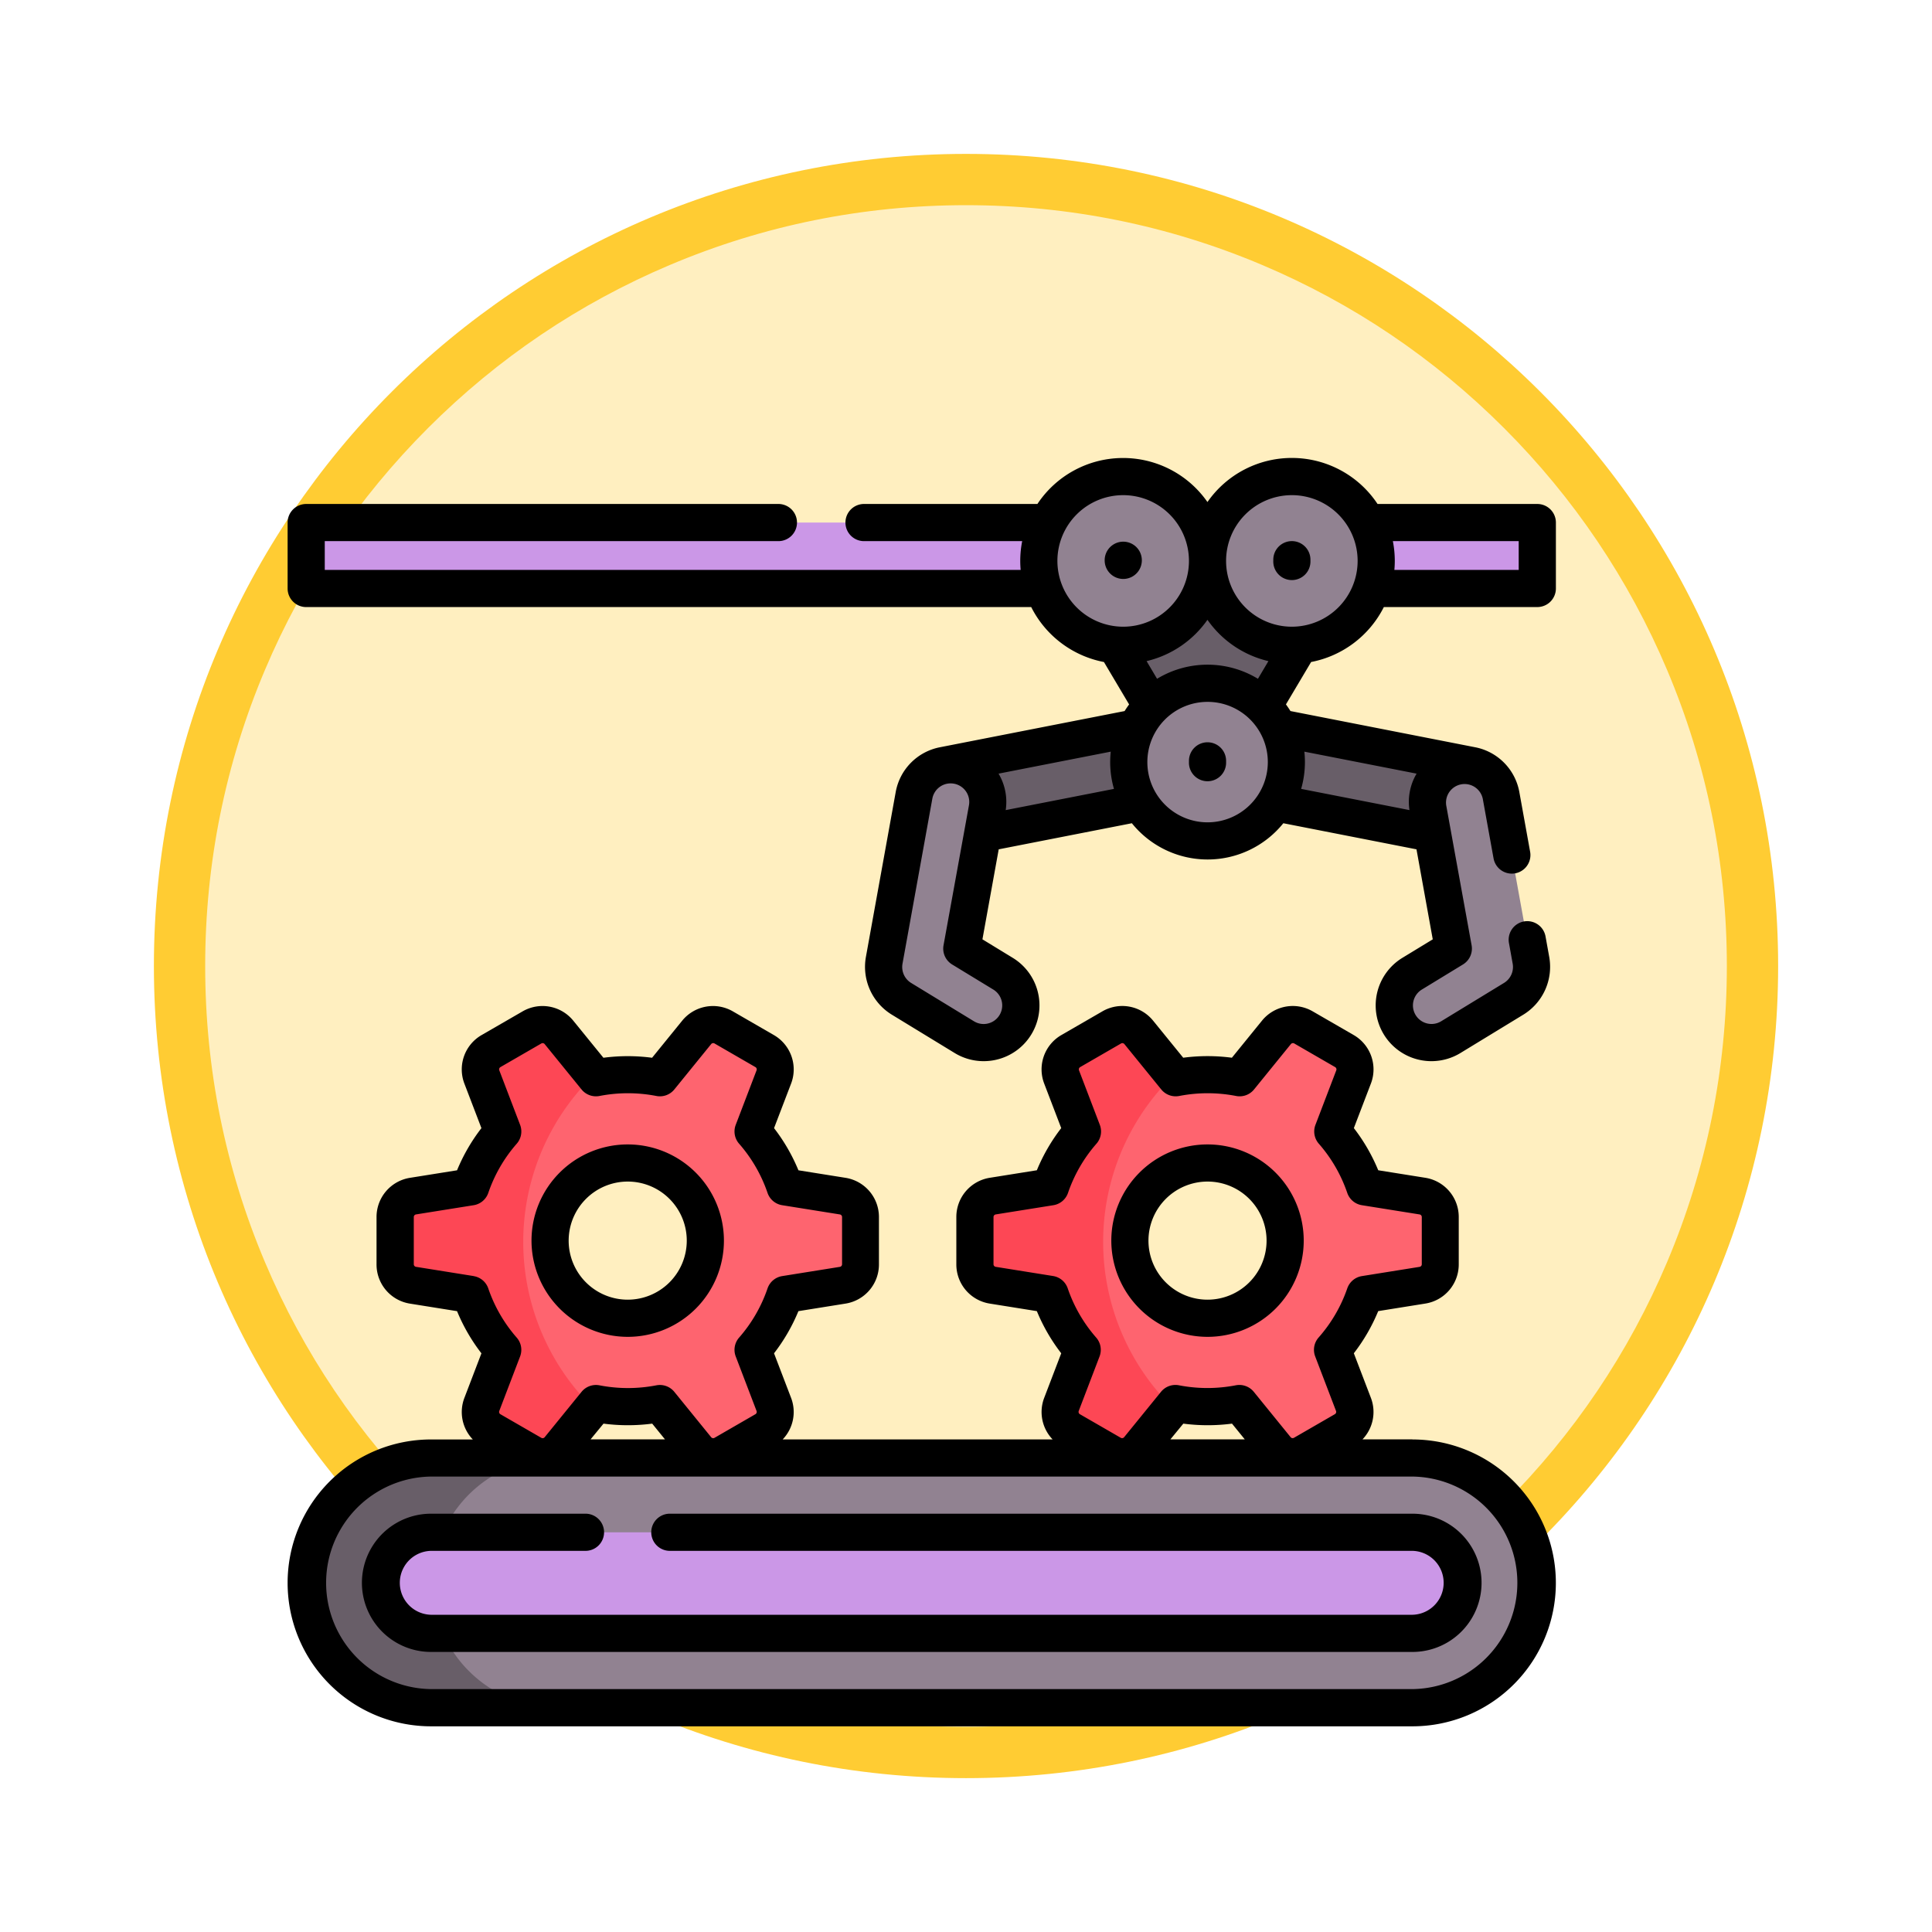 <svg xmlns="http://www.w3.org/2000/svg" xmlns:xlink="http://www.w3.org/1999/xlink" width="113" height="113" viewBox="0 0 113 113">
  <defs>
    <filter id="Trazado_982547" x="0" y="0" width="113" height="113" filterUnits="userSpaceOnUse">
      <feOffset dy="3" input="SourceAlpha"/>
      <feGaussianBlur stdDeviation="3" result="blur"/>
      <feFlood flood-opacity="0.161"/>
      <feComposite operator="in" in2="blur"/>
      <feComposite in="SourceGraphic"/>
    </filter>
  </defs>
  <g id="Grupo_1218001" data-name="Grupo 1218001" transform="translate(-743 -1062.034)">
    <g id="Grupo_1217132" data-name="Grupo 1217132" transform="translate(0.955 -2832.115)">
      <g id="Grupo_1210959" data-name="Grupo 1210959" transform="translate(0 -689.385)">
        <g id="Grupo_1209936" data-name="Grupo 1209936" transform="translate(0 -2945.274)">
          <g id="Grupo_1208706" data-name="Grupo 1208706" transform="translate(-1.454 3213.429)">
            <g id="Grupo_1148634" data-name="Grupo 1148634" transform="translate(488.454 600.047)">
              <g id="Grupo_1148525" data-name="Grupo 1148525" transform="translate(264.046 3721.333)">
                <g transform="matrix(1, 0, 0, 1, -9, -6)" filter="url(#Trazado_982547)">
                  <g id="Trazado_982547-2" data-name="Trazado 982547" transform="translate(9 6)" fill="#ffefc0">
                    <path d="M 47.5 93.5 C 41.289 93.5 35.265 92.284 29.595 89.886 C 24.118 87.569 19.198 84.252 14.973 80.027 C 10.748 75.802 7.431 70.882 5.114 65.405 C 2.716 59.735 1.5 53.711 1.5 47.5 C 1.5 41.289 2.716 35.265 5.114 29.595 C 7.431 24.118 10.748 19.198 14.973 14.973 C 19.198 10.748 24.118 7.431 29.595 5.114 C 35.265 2.716 41.289 1.5 47.5 1.5 C 53.711 1.5 59.735 2.716 65.405 5.114 C 70.882 7.431 75.802 10.748 80.027 14.973 C 84.252 19.198 87.569 24.118 89.886 29.595 C 92.284 35.265 93.5 41.289 93.5 47.5 C 93.5 53.711 92.284 59.735 89.886 65.405 C 87.569 70.882 84.252 75.802 80.027 80.027 C 75.802 84.252 70.882 87.569 65.405 89.886 C 59.735 92.284 53.711 93.5 47.5 93.5 Z" stroke="none"/>
                    <path d="M 47.5 3 C 41.491 3 35.664 4.176 30.18 6.496 C 24.881 8.737 20.122 11.946 16.034 16.034 C 11.946 20.122 8.737 24.881 6.496 30.18 C 4.176 35.664 3 41.491 3 47.5 C 3 53.509 4.176 59.336 6.496 64.82 C 8.737 70.119 11.946 74.878 16.034 78.966 C 20.122 83.054 24.881 86.263 30.18 88.504 C 35.664 90.824 41.491 92 47.5 92 C 53.509 92 59.336 90.824 64.82 88.504 C 70.119 86.263 74.878 83.054 78.966 78.966 C 83.054 74.878 86.263 70.119 88.504 64.82 C 90.824 59.336 92 53.509 92 47.5 C 92 41.491 90.824 35.664 88.504 30.18 C 86.263 24.881 83.054 20.122 78.966 16.034 C 74.878 11.946 70.119 8.737 64.82 6.496 C 59.336 4.176 53.509 3 47.5 3 M 47.5 0 C 73.734 0 95 21.266 95 47.5 C 95 73.734 73.734 95 47.5 95 C 21.266 95 0 73.734 0 47.5 C 0 21.266 21.266 0 47.5 0 Z" stroke="none" fill="#fc3"/>
                  </g>
                </g>
              </g>
            </g>
          </g>
        </g>
      </g>
    </g>
    <g id="transportador" transform="translate(759.822 1088.822)">
      <g id="Grupo_1217999" data-name="Grupo 1217999" transform="translate(1.087 1.087)">
        <g id="Grupo_1217997" data-name="Grupo 1217997" transform="translate(33.77 6.546)">
          <path id="Trazado_1085798" data-name="Trazado 1085798" d="M284.869,110.822a2.182,2.182,0,0,1-.42-.041l-14.611-2.864-14.611,2.864a2.173,2.173,0,1,1-.836-4.265l15.029-2.945a2.175,2.175,0,0,1,.836,0l15.029,2.945a2.173,2.173,0,0,1-.416,4.306Z" transform="translate(-250.889 -96.163)" fill="#685e68"/>
          <path id="Trazado_1085799" data-name="Trazado 1085799" d="M337.22,62.835h-4.909l-3.748-10.153h12.4Z" transform="translate(-315.818 -52.682)" fill="#685e68"/>
          <g id="Grupo_1217996" data-name="Grupo 1217996" transform="translate(0 5.543)">
            <circle id="Elipse_14448" data-name="Elipse 14448" cx="4.61" cy="4.61" r="4.61" transform="translate(14.338)" fill="#918291"/>
            <path id="Trazado_1085800" data-name="Trazado 1085800" d="M246.443,140.1a2.161,2.161,0,0,1-1.13-.318l-3.681-2.246a2.173,2.173,0,0,1-1.007-2.242l1.745-9.654a2.173,2.173,0,1,1,4.277.773l-1.48,8.188,2.41,1.47a2.173,2.173,0,0,1-1.134,4.029Z" transform="translate(-240.591 -119.088)" fill="#918291"/>
            <path id="Trazado_1085801" data-name="Trazado 1085801" d="M448.919,140.1a2.161,2.161,0,0,0,1.13-.318l3.681-2.246a2.173,2.173,0,0,0,1.006-2.242l-1.745-9.654a2.173,2.173,0,1,0-4.277.773l1.48,8.188-2.41,1.47a2.173,2.173,0,0,0,1.134,4.029Z" transform="translate(-416.876 -119.088)" fill="#918291"/>
          </g>
        </g>
        <path id="Trazado_1085802" data-name="Trazado 1085802" d="M72.2,403.7H14.8a7.3,7.3,0,0,0,0,14.6H72.2a7.3,7.3,0,0,0,0-14.6Z" transform="translate(-7.5 -346.295)" fill="#918291"/>
        <path id="Trazado_1085803" data-name="Trazado 1085803" d="M17.021,416.155a7.285,7.285,0,0,0,5.165,2.138H14.8a7.3,7.3,0,0,1,0-14.605h7.385a7.3,7.3,0,0,0-5.165,12.467Z" transform="translate(-7.5 -346.289)" fill="#685e68"/>
        <path id="Trazado_1085804" data-name="Trazado 1085804" d="M40.456,439.607a2.956,2.956,0,0,1,0-5.912h57.4a2.956,2.956,0,0,1,0,5.912Z" transform="translate(-33.154 -371.948)" fill="#cb97e7"/>
        <path id="Trazado_1085805" data-name="Trazado 1085805" d="M303.628,239.235l-3.372-.539a9.694,9.694,0,0,0-1.872-3.238l1.22-3.193a1.241,1.241,0,0,0-.539-1.518l-2.39-1.381a1.243,1.243,0,0,0-1.585.293l-2.153,2.651a9.774,9.774,0,0,0-3.74,0l-2.155-2.651a1.242,1.242,0,0,0-1.585-.293l-2.39,1.381a1.241,1.241,0,0,0-.539,1.518l1.22,3.193a9.7,9.7,0,0,0-1.872,3.238l-3.372.539a1.243,1.243,0,0,0-1.045,1.227v2.759a1.24,1.24,0,0,0,1.045,1.226l3.372.54a9.7,9.7,0,0,0,1.872,3.238l-1.22,3.193a1.242,1.242,0,0,0,.539,1.518l2.39,1.38a1.241,1.241,0,0,0,1.585-.293l2.155-2.651a9.774,9.774,0,0,0,3.74,0l2.153,2.651a1.241,1.241,0,0,0,1.585.293l2.39-1.38a1.242,1.242,0,0,0,.539-1.518l-1.22-3.193a9.694,9.694,0,0,0,1.872-3.238l3.372-.54a1.241,1.241,0,0,0,1.046-1.226v-2.759A1.243,1.243,0,0,0,303.628,239.235Zm-12.561,7.147a4.541,4.541,0,1,1,4.541-4.541A4.541,4.541,0,0,1,291.066,246.382Z" transform="translate(-238.348 -197.081)" fill="#fe646f"/>
        <path id="Trazado_1085806" data-name="Trazado 1085806" d="M289.045,232.123l-2-2.464a1.241,1.241,0,0,0-1.585-.293l-2.391,1.381a1.24,1.24,0,0,0-.537,1.518l1.218,3.192a9.716,9.716,0,0,0-1.872,3.238l-3.371.539a1.243,1.243,0,0,0-1.045,1.226v2.76a1.24,1.24,0,0,0,1.045,1.226l3.371.54a9.688,9.688,0,0,0,1.872,3.238l-1.218,3.193a1.239,1.239,0,0,0,.537,1.517l2.391,1.381a1.243,1.243,0,0,0,1.585-.293l2-2.464a13.6,13.6,0,0,1,0-19.434Z" transform="translate(-238.348 -197.08)" fill="#fd4755"/>
        <path id="Trazado_1085807" data-name="Trazado 1085807" d="M69.555,239.235l-3.372-.539a9.694,9.694,0,0,0-1.872-3.238l1.22-3.193a1.241,1.241,0,0,0-.539-1.518l-2.39-1.381a1.243,1.243,0,0,0-1.585.293l-2.153,2.651a9.774,9.774,0,0,0-3.74,0l-2.155-2.651a1.242,1.242,0,0,0-1.585-.293l-2.39,1.381a1.241,1.241,0,0,0-.539,1.518l1.22,3.193A9.7,9.7,0,0,0,47.8,238.7l-3.372.539a1.243,1.243,0,0,0-1.045,1.227v2.759a1.24,1.24,0,0,0,1.045,1.226l3.372.54a9.7,9.7,0,0,0,1.872,3.238l-1.22,3.193a1.242,1.242,0,0,0,.539,1.518l2.39,1.38a1.241,1.241,0,0,0,1.585-.293l2.155-2.651a9.774,9.774,0,0,0,3.74,0l2.153,2.651a1.241,1.241,0,0,0,1.585.293l2.39-1.38a1.242,1.242,0,0,0,.539-1.518l-1.22-3.193a9.694,9.694,0,0,0,1.872-3.238l3.372-.54A1.241,1.241,0,0,0,70.6,243.22v-2.759A1.243,1.243,0,0,0,69.555,239.235Zm-12.561,7.147a4.541,4.541,0,1,1,4.541-4.541A4.541,4.541,0,0,1,56.993,246.382Z" transform="translate(-38.188 -197.081)" fill="#fe646f"/>
        <path id="Trazado_1085808" data-name="Trazado 1085808" d="M54.973,232.128l-2-2.464a1.241,1.241,0,0,0-1.585-.293l-2.391,1.381a1.24,1.24,0,0,0-.537,1.518l1.218,3.192A9.716,9.716,0,0,0,47.8,238.7l-3.371.539a1.243,1.243,0,0,0-1.045,1.226v2.76a1.24,1.24,0,0,0,1.045,1.226l3.371.54a9.688,9.688,0,0,0,1.872,3.238l-1.218,3.193a1.239,1.239,0,0,0,.538,1.517l2.391,1.381a1.243,1.243,0,0,0,1.585-.293l2-2.464a13.6,13.6,0,0,1,0-19.434Z" transform="translate(-38.189 -197.084)" fill="#fd4755"/>
        <path id="Trazado_1085809" data-name="Trazado 1085809" d="M7.5,26.059H79.505v3.857H7.5Z" transform="translate(-7.5 -23.37)" fill="#cb97e7"/>
        <g id="Grupo_1217998" data-name="Grupo 1217998" transform="translate(42.851)">
          <circle id="Elipse_14449" data-name="Elipse 14449" cx="4.933" cy="4.933" r="4.933" fill="#918291"/>
          <circle id="Elipse_14450" data-name="Elipse 14450" cx="4.933" cy="4.933" r="4.933" transform="translate(9.867)" fill="#918291"/>
        </g>
      </g>
      <g id="Grupo_1218000" data-name="Grupo 1218000" transform="translate(0)">
        <path id="Trazado_1085810" data-name="Trazado 1085810" d="M364.96,114.762a1.087,1.087,0,0,0-1.087,1.087v.072a1.087,1.087,0,1,0,2.173,0v-.072A1.087,1.087,0,0,0,364.96,114.762Z" transform="translate(-311.155 -98.135)"/>
        <path id="Trazado_1085811" data-name="Trazado 1085811" d="M65.789,246.537H62.867a2.316,2.316,0,0,0,.49-2.437l-.995-2.6a10.7,10.7,0,0,0,1.426-2.466l2.748-.44a2.317,2.317,0,0,0,1.962-2.3v-2.759a2.32,2.32,0,0,0-1.96-2.3h0l-2.749-.439a10.708,10.708,0,0,0-1.426-2.466l.995-2.6a2.319,2.319,0,0,0-1.01-2.846l-2.39-1.381a2.32,2.32,0,0,0-2.972.548l-1.757,2.163a10.876,10.876,0,0,0-2.846,0l-1.758-2.163a2.319,2.319,0,0,0-2.972-.548l-2.39,1.381a2.319,2.319,0,0,0-1.01,2.846l.995,2.6a10.7,10.7,0,0,0-1.426,2.466l-2.751.44a2.32,2.32,0,0,0-1.958,2.3v2.759a2.317,2.317,0,0,0,1.959,2.3l2.75.44a10.7,10.7,0,0,0,1.426,2.466l-.994,2.6a2.316,2.316,0,0,0,.49,2.438H28.955a2.315,2.315,0,0,0,.49-2.437l-.995-2.6a10.7,10.7,0,0,0,1.426-2.466l2.748-.44a2.317,2.317,0,0,0,1.962-2.3v-2.759a2.32,2.32,0,0,0-1.96-2.3h0l-2.749-.439a10.708,10.708,0,0,0-1.426-2.466l.995-2.6a2.319,2.319,0,0,0-1.01-2.846l-2.39-1.381a2.32,2.32,0,0,0-2.972.548l-1.757,2.163a10.869,10.869,0,0,0-2.846,0l-1.758-2.163a2.319,2.319,0,0,0-2.972-.548l-2.39,1.381a2.319,2.319,0,0,0-1.01,2.846l.995,2.6a10.7,10.7,0,0,0-1.426,2.466l-2.751.44a2.32,2.32,0,0,0-1.958,2.3v2.759a2.317,2.317,0,0,0,1.959,2.3l2.75.44a10.7,10.7,0,0,0,1.426,2.466l-.994,2.6a2.316,2.316,0,0,0,.49,2.438H8.389a8.389,8.389,0,0,0,0,16.778h57.4a8.389,8.389,0,0,0,0-16.778Zm-21-9.553-3.373-.54a.153.153,0,0,1-.129-.153v-2.759a.155.155,0,0,1,.129-.153l3.372-.539a1.087,1.087,0,0,0,.857-.721,8.568,8.568,0,0,1,1.662-2.875,1.087,1.087,0,0,0,.2-1.1l-1.219-3.192a.155.155,0,0,1,.067-.19l2.389-1.38a.155.155,0,0,1,.2.037l2.155,2.651a1.087,1.087,0,0,0,1.051.381,8.728,8.728,0,0,1,3.325,0,1.085,1.085,0,0,0,1.051-.382l2.152-2.65a.156.156,0,0,1,.2-.038l2.39,1.381a.154.154,0,0,1,.067.189l-1.22,3.193a1.087,1.087,0,0,0,.2,1.1,8.568,8.568,0,0,1,1.662,2.875,1.086,1.086,0,0,0,.857.721l3.371.539a.155.155,0,0,1,.131.154v2.759a.154.154,0,0,1-.131.154l-3.372.54a1.087,1.087,0,0,0-.856.721A8.568,8.568,0,0,1,60.3,240.58a1.087,1.087,0,0,0-.2,1.1l1.22,3.193a.156.156,0,0,1-.067.189l-2.39,1.38a.154.154,0,0,1-.2-.037l-2.153-2.651a1.087,1.087,0,0,0-1.053-.381,8.731,8.731,0,0,1-3.32,0,1.086,1.086,0,0,0-1.053.381l-2.156,2.653a.154.154,0,0,1-.2.035l-2.39-1.379a.156.156,0,0,1-.067-.189l1.22-3.193a1.087,1.087,0,0,0-.2-1.1,8.568,8.568,0,0,1-1.662-2.875A1.087,1.087,0,0,0,44.786,236.984Zm7.6,8.631a10.951,10.951,0,0,0,2.847,0l.749.922H51.632Zm-41.507-8.631-3.373-.54a.153.153,0,0,1-.129-.153v-2.759a.155.155,0,0,1,.129-.153l3.372-.539a1.087,1.087,0,0,0,.857-.721,8.568,8.568,0,0,1,1.662-2.875,1.087,1.087,0,0,0,.2-1.1l-1.219-3.192a.155.155,0,0,1,.067-.19l2.389-1.38a.155.155,0,0,1,.2.037l2.155,2.651a1.087,1.087,0,0,0,1.051.381,8.731,8.731,0,0,1,3.325,0,1.086,1.086,0,0,0,1.051-.382l2.152-2.65a.155.155,0,0,1,.2-.038l2.39,1.381a.154.154,0,0,1,.067.189l-1.22,3.193a1.087,1.087,0,0,0,.2,1.1,8.568,8.568,0,0,1,1.662,2.875,1.086,1.086,0,0,0,.857.721l3.371.539a.155.155,0,0,1,.131.154v2.759a.154.154,0,0,1-.131.154l-3.372.54a1.087,1.087,0,0,0-.856.721,8.568,8.568,0,0,1-1.662,2.875,1.087,1.087,0,0,0-.2,1.1l1.22,3.193a.156.156,0,0,1-.067.189l-2.39,1.38a.154.154,0,0,1-.2-.037l-2.153-2.651a1.087,1.087,0,0,0-1.053-.381,8.728,8.728,0,0,1-3.32,0,1.086,1.086,0,0,0-1.053.381l-2.156,2.653a.154.154,0,0,1-.2.035l-2.39-1.379a.156.156,0,0,1-.067-.189l1.22-3.193a1.087,1.087,0,0,0-.2-1.1,8.568,8.568,0,0,1-1.662-2.875,1.087,1.087,0,0,0-.857-.721Zm7.595,8.631a10.945,10.945,0,0,0,2.847,0l.749.922H17.719Zm47.32,15.527H8.389a6.216,6.216,0,0,1,0-12.431h57.4a6.216,6.216,0,0,1,0,12.431Z" transform="translate(0 -189.137)"/>
        <path id="Trazado_1085812" data-name="Trazado 1085812" d="M91.443,426.19h-43.4a1.087,1.087,0,1,0,0,2.173h43.4a1.87,1.87,0,0,1,0,3.739h-57.4a1.87,1.87,0,0,1,0-3.739h9a1.087,1.087,0,1,0,0-2.173h-9a4.043,4.043,0,0,0,0,8.086h57.4a4.043,4.043,0,0,0,0-8.086Z" transform="translate(-25.654 -364.444)"/>
        <path id="Trazado_1085813" data-name="Trazado 1085813" d="M338.158,288.36a5.627,5.627,0,1,0-5.627-5.627A5.634,5.634,0,0,0,338.158,288.36Zm0-9.082a3.454,3.454,0,1,1-3.454,3.454A3.458,3.458,0,0,1,338.158,279.278Z" transform="translate(-284.354 -236.958)"/>
        <path id="Trazado_1085814" data-name="Trazado 1085814" d="M104.086,288.36a5.627,5.627,0,1,0-5.627-5.627A5.634,5.634,0,0,0,104.086,288.36Zm0-9.082a3.454,3.454,0,1,1-3.454,3.454A3.458,3.458,0,0,1,104.086,279.278Z" transform="translate(-84.194 -236.958)"/>
        <path id="Trazado_1085815" data-name="Trazado 1085815" d="M73.092,2.689H63.749A6.013,6.013,0,0,0,53.8,2.576a6.013,6.013,0,0,0-9.945.113H33.747a1.087,1.087,0,1,0,0,2.173h9.217a6.025,6.025,0,0,0-.113,1.158c0,.177.009.352.024.526H2.173V4.862h26.5a1.087,1.087,0,1,0,0-2.173H1.087A1.087,1.087,0,0,0,0,3.776V7.632A1.087,1.087,0,0,0,1.087,8.719H43.493a6.038,6.038,0,0,0,4.253,3.214l1.472,2.48q-.139.188-.263.388L38.148,16.919h0a3.256,3.256,0,0,0-2.581,2.618l-1.745,9.654a3.28,3.28,0,0,0,1.51,3.363L39.013,34.8a3.255,3.255,0,0,0,1.7.478h0a3.26,3.26,0,0,0,1.7-6.043l-1.774-1.083.952-5.264,7.788-1.526a5.687,5.687,0,0,0,8.859,0l7.788,1.526.952,5.265L65.2,29.236A3.259,3.259,0,1,0,68.6,34.8l3.682-2.246a3.281,3.281,0,0,0,1.51-3.362l-.214-1.187a1.087,1.087,0,1,0-2.139.386l.214,1.187a1.094,1.094,0,0,1-.5,1.12l-3.682,2.246a1.086,1.086,0,1,1-1.132-1.854l2.411-1.471a1.087,1.087,0,0,0,.5-1.121L67.764,20.31a1.087,1.087,0,0,1,2.138-.386l.635,3.509a1.087,1.087,0,0,0,2.139-.387l-.634-3.509a3.259,3.259,0,0,0-2.556-2.614c-.019,0-.052-.011-.094-.018L58.654,14.8q-.124-.2-.263-.389l1.472-2.479a6.038,6.038,0,0,0,4.254-3.214h8.976a1.087,1.087,0,0,0,1.087-1.087V3.776a1.087,1.087,0,0,0-1.087-1.087ZM45.024,6.02a3.847,3.847,0,1,1,3.847,3.847A3.851,3.851,0,0,1,45.024,6.02Zm12.342,5.86-.613,1.033a5.687,5.687,0,0,0-5.9,0l-.613-1.033A6.034,6.034,0,0,0,53.8,9.464,6.035,6.035,0,0,0,57.366,11.88ZM41.277,31.091a1.087,1.087,0,0,1-.568,2.014h0a1.082,1.082,0,0,1-.564-.159L36.464,30.7a1.093,1.093,0,0,1-.5-1.121l1.745-9.654a1.087,1.087,0,0,1,1.066-.894,1.112,1.112,0,0,1,.2.018,1.086,1.086,0,0,1,.876,1.262L38.364,28.5a1.086,1.086,0,0,0,.5,1.121ZM42,20.594a3.229,3.229,0,0,0-.418-2.133l6.562-1.286a5.663,5.663,0,0,0,.188,2.178Zm11.808.715a3.523,3.523,0,1,1,3.523-3.523A3.527,3.527,0,0,1,53.8,21.309Zm12.225-2.848a3.227,3.227,0,0,0-.417,2.132L59.28,19.353a5.678,5.678,0,0,0,.221-1.567,5.749,5.749,0,0,0-.033-.611ZM58.738,9.867A3.847,3.847,0,1,1,62.584,6.02,3.851,3.851,0,0,1,58.738,9.867ZM72.005,6.546H64.733c.015-.173.024-.349.024-.526a6.028,6.028,0,0,0-.113-1.158h7.361Z" transform="translate(0)"/>
        <path id="Trazado_1085816" data-name="Trazado 1085816" d="M399.011,33.551a1.087,1.087,0,0,0-1.087,1.087v.072a1.087,1.087,0,1,0,2.173,0v-.072A1.087,1.087,0,0,0,399.011,33.551Z" transform="translate(-340.273 -28.69)"/>
        <path id="Trazado_1085817" data-name="Trazado 1085817" d="M332,34.71v-.072a1.087,1.087,0,0,0-2.173,0v.072a1.087,1.087,0,0,0,2.173,0Z" transform="translate(-282.038 -28.69)"/>
      </g>
    </g>
  </g>
</svg>
